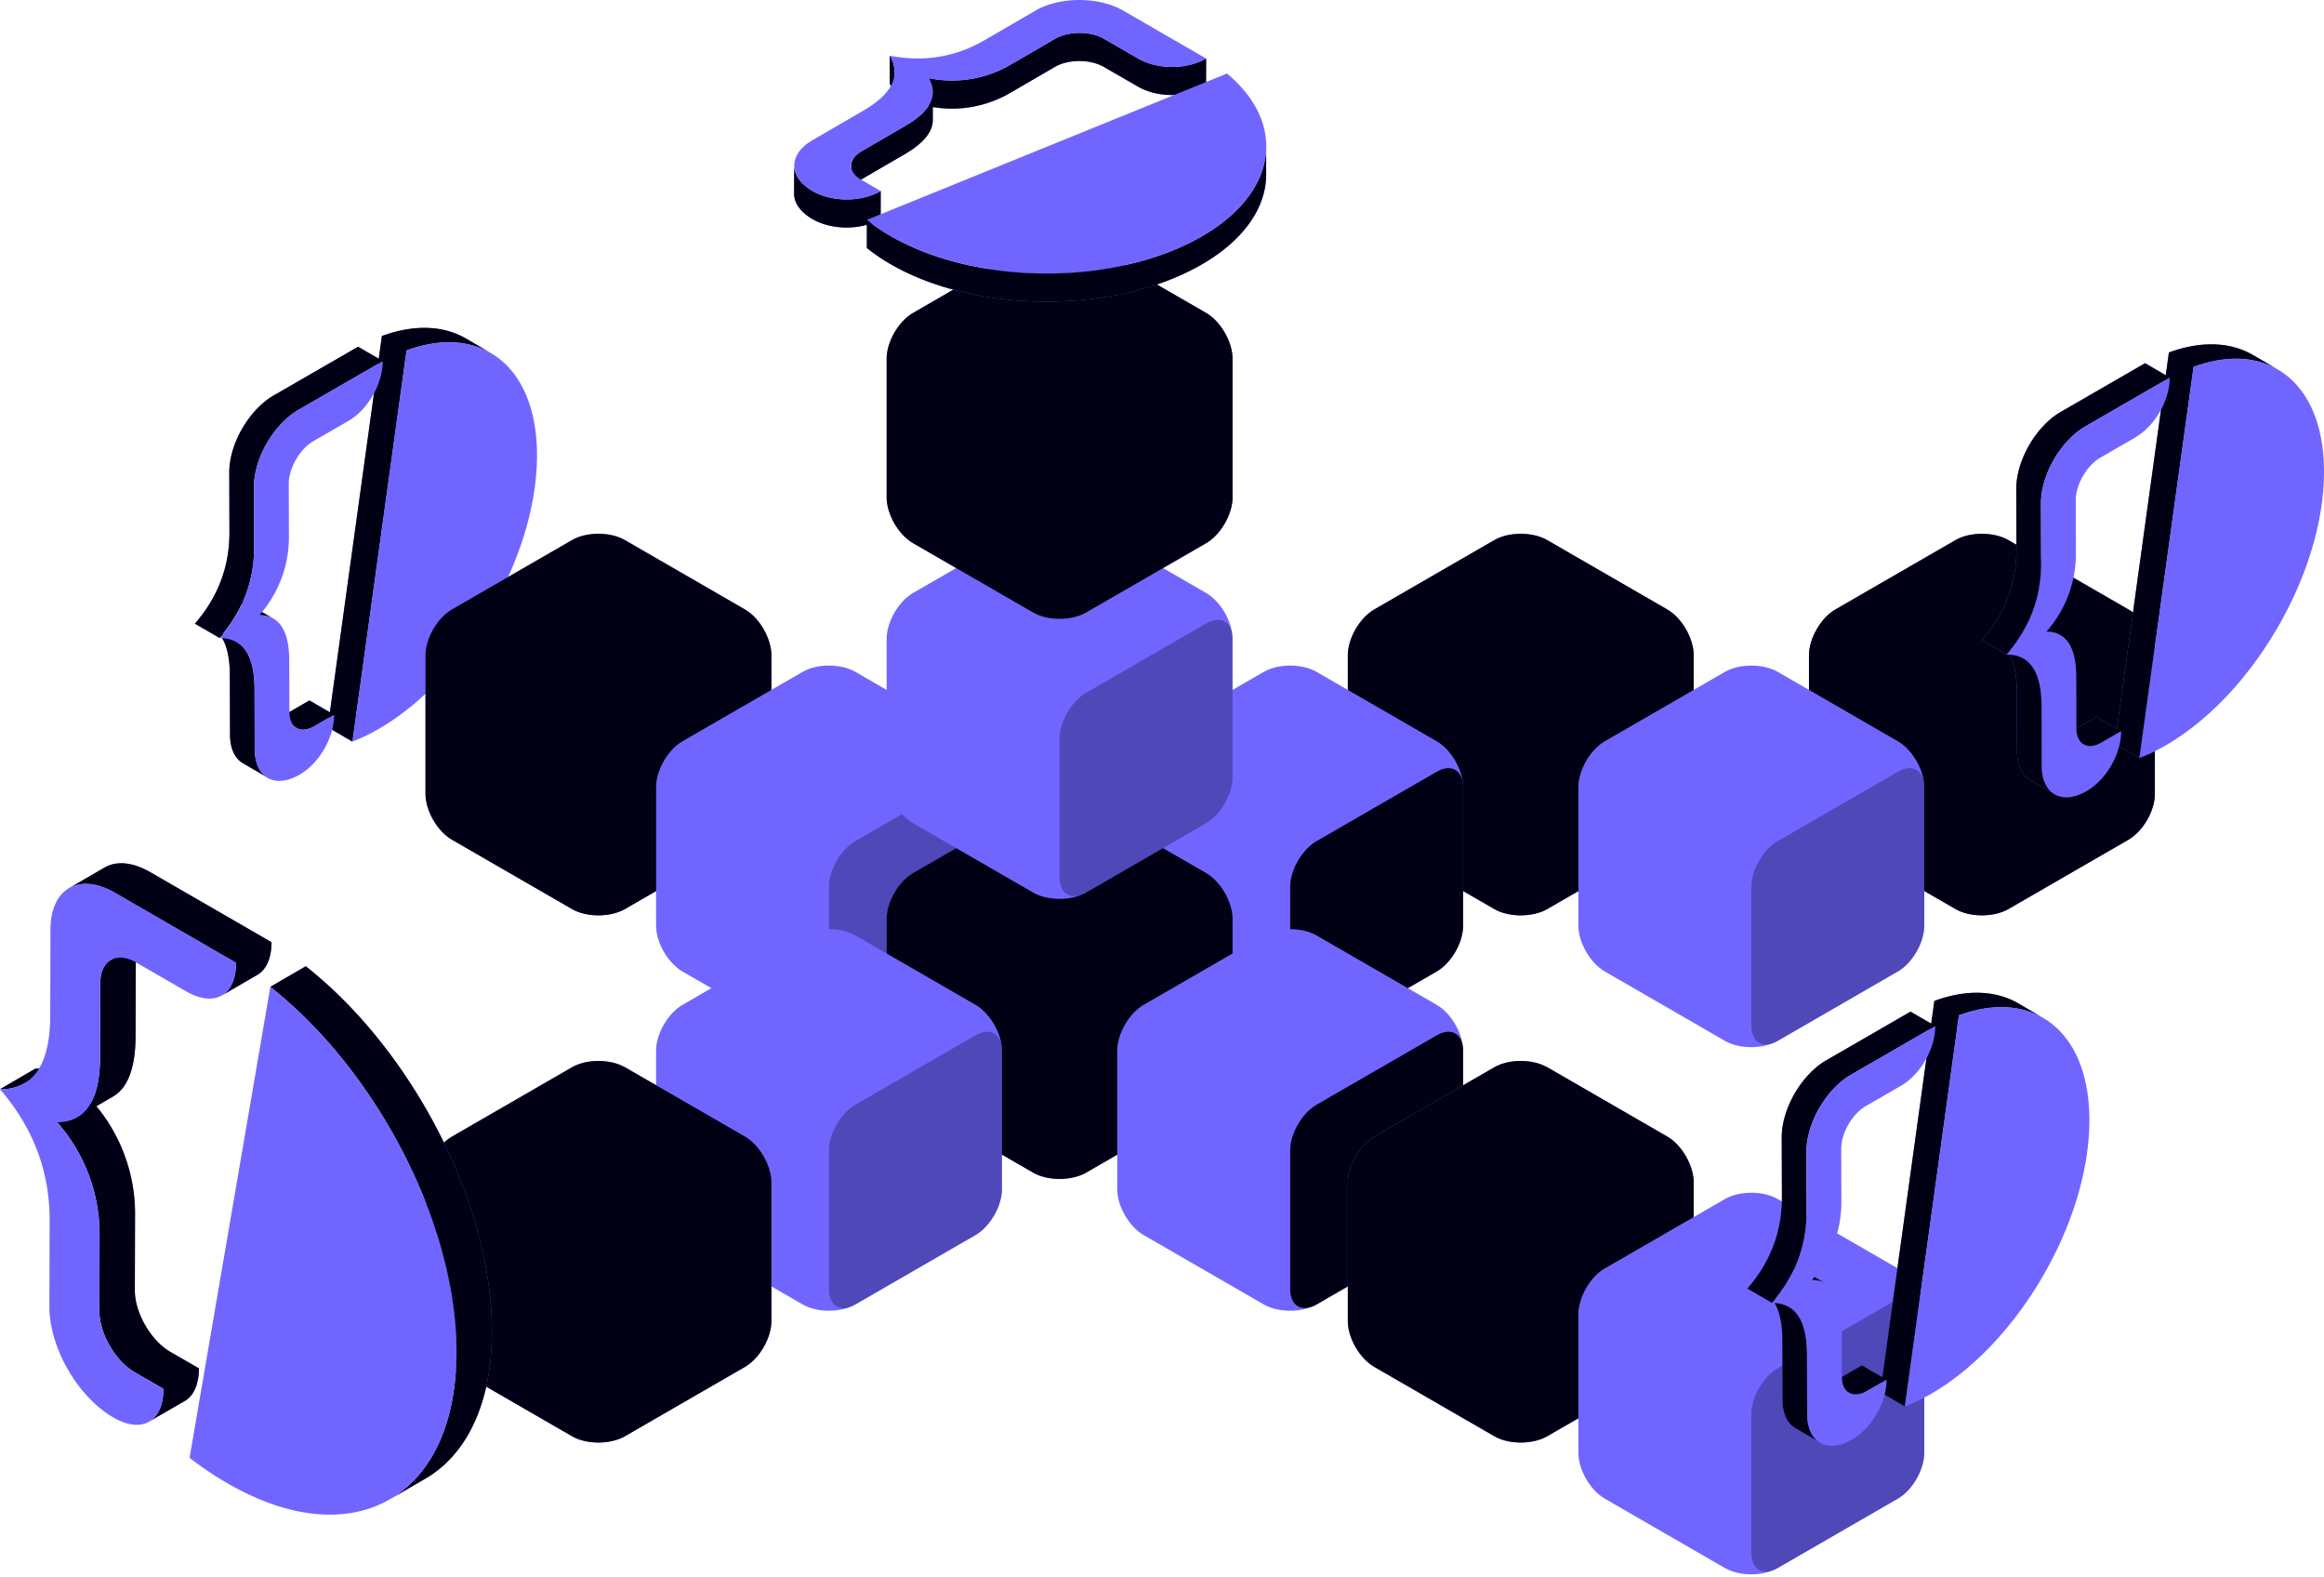 <svg xmlns="http://www.w3.org/2000/svg" xmlns:xlink="http://www.w3.org/1999/xlink" width="314" height="213" fill="none" xmlns:v="https://vecta.io/nano"><style><![CDATA[.B{fill:#7066ff}.C{opacity:.3}.D{fill:#010014}.E{opacity:.4}.F{fill-rule:evenodd}]]></style><g clip-path="url(#A)"><use xlink:href="#B" class="B"/><use xlink:href="#B" class="C D"/><g class="B"><path d="M47.616 100.172l7.309-52.842c9.994-3.665 17.594 2.017 17.63 14.101.038 13.61-9.532 30.175-21.375 37.023a25.201 25.201 0 0 1-3.564 1.717zm-.586-43.289l-4.69 2.709c-1.84 1.063-3.344 3.665-3.325 5.784l.019 6.931a15.892 15.892 0 0 1-3.998 10.8c2.686-.014 4.035 2.033 4.045 6.14l.019 6.931c.007 2.116 1.518 2.978 3.361 1.915l2.68-1.549c.009 3.082-1.993 6.554-4.674 8.101-3.351 1.934-6.051.4-6.051-3.448l-.024-8.087c-.017-4.621-1.592-6.927-4.723-6.917 3.121-3.602 4.675-7.713 4.664-12.332l-.024-8.086c-.017-3.849 2.657-8.469 6.006-10.412l11.39-6.577c.009 3.079-1.993 6.551-4.676 8.098z" class="F"/><use xlink:href="#C"/></g><g class="D"><use xlink:href="#C" class="E"/><path d="M205.472 120.74c0 2.263 1.603 3.19 3.564 2.057l16.237-9.375c1.962-1.132 3.565-3.91 3.565-6.174V88.5c0-2.264-1.603-3.19-3.565-2.058l-16.237 9.374c-1.96 1.132-3.564 3.91-3.564 6.174v18.75z" class="C"/></g><use xlink:href="#D" class="B"/><g class="D"><use xlink:href="#D" class="E"/><path d="M267.78 120.74c0 2.263 1.603 3.19 3.564 2.057l16.237-9.375c1.96-1.132 3.565-3.91 3.565-6.174V88.5c0-2.264-1.604-3.19-3.565-2.058l-16.237 9.374c-1.96 1.132-3.564 3.91-3.564 6.174v18.75z" class="C"/></g><path d="M177.882 90.753c-1.96-1.132-5.167-1.132-7.128 0l-16.237 9.376c-1.96 1.132-3.565 3.9-3.565 6.173v18.748c0 2.264 1.604 5.042 3.565 6.174l16.237 9.376c1.96 1.132 5.167 1.132 7.128 0l16.237-9.376c1.962-1.132 3.565-3.9 3.565-6.174v-18.748c0-2.263-1.603-5.04-3.565-6.173l-16.237-9.376z" class="B"/><use xlink:href="#E" class="C D"/><use xlink:href="#F" class="B"/><g class="D"><use xlink:href="#F" class="E"/><path d="M80.856 120.74c0 2.263 1.603 3.19 3.564 2.057l16.237-9.375c1.96-1.132 3.564-3.91 3.564-6.174V88.5c0-2.264-1.603-3.19-3.564-2.058L84.42 95.816c-1.961 1.132-3.564 3.91-3.564 6.174v18.75z" class="C"/></g><path d="M115.574 90.753c-1.96-1.132-5.167-1.132-7.128 0L92.209 100.13c-1.961 1.132-3.564 3.9-3.564 6.173v18.748c0 2.264 1.603 5.042 3.564 6.174l16.237 9.376c1.96 1.132 5.167 1.132 7.128 0l16.237-9.376c1.96-1.132 3.565-3.9 3.565-6.174v-18.748c0-2.263-1.604-5.04-3.565-6.173l-16.237-9.376z" class="B"/><path d="M112 138.542c0 2.264 1.603 3.2 3.564 2.058l16.237-9.376c1.962-1.132 3.565-3.9 3.565-6.174v-18.747c0-2.264-1.603-3.2-3.565-2.058l-16.237 9.374c-1.96 1.13-3.564 3.9-3.564 6.173v18.75z" class="C D"/><path d="M240.19 90.753c-1.96-1.132-5.168-1.132-7.13 0l-16.237 9.376c-1.96 1.132-3.564 3.9-3.564 6.173v18.748c0 2.264 1.603 5.042 3.564 6.174l16.237 9.376c1.96 1.132 5.168 1.132 7.13 0l16.237-9.376c1.96-1.132 3.564-3.9 3.564-6.174v-18.748c0-2.263-1.603-5.04-3.564-6.173l-16.237-9.376z" class="B"/><path d="M236.626 138.542c0 2.264 1.604 3.2 3.565 2.058l16.237-9.376c1.96-1.132 3.564-3.9 3.564-6.174v-18.747c0-2.264-1.603-3.2-3.564-2.058l-16.237 9.374c-1.96 1.13-3.565 3.9-3.565 6.173v18.75z" class="C D"/><use xlink:href="#G" class="B"/><g class="D"><use xlink:href="#G" class="E"/><path d="M143.164 156.344c0 2.264 1.603 3.2 3.564 2.058l16.237-9.376c1.96-1.13 3.564-3.9 3.564-6.173v-18.748c0-2.264-1.603-3.2-3.564-2.058l-16.237 9.374c-1.96 1.132-3.564 3.9-3.564 6.174v18.75z" class="C"/></g><path d="M177.882 126.358c-1.96-1.132-5.167-1.132-7.128 0l-16.237 9.375c-1.96 1.132-3.565 3.91-3.565 6.174v18.748c0 2.264 1.604 5.042 3.565 6.174l16.237 9.376c1.96 1.13 5.167 1.13 7.128 0l16.237-9.376c1.962-1.132 3.565-3.9 3.565-6.174v-18.748c0-2.263-1.603-5.042-3.565-6.174l-16.237-9.375z" class="B"/><use xlink:href="#H" class="C D"/><use xlink:href="#I" class="B"/><g class="D"><use xlink:href="#I" class="E"/><path d="M205.472 191.95c0 2.264 1.603 3.2 3.564 2.058l16.237-9.376c1.962-1.132 3.565-3.9 3.565-6.174V159.7c0-2.264-1.603-3.2-3.565-2.058l-16.237 9.374c-1.96 1.13-3.564 3.9-3.564 6.173v18.75z" class="C"/></g><path d="M240.19 161.962c-1.96-1.13-5.168-1.13-7.13 0l-16.237 9.376c-1.96 1.132-3.564 3.9-3.564 6.174v18.748c0 2.263 1.603 5.042 3.564 6.174l16.237 9.375c1.96 1.132 5.168 1.132 7.13 0l16.237-9.375c1.96-1.132 3.564-3.91 3.564-6.174v-18.748c0-2.264-1.603-5.042-3.564-6.174l-16.237-9.376z" class="B"/><path d="M236.626 209.75c0 2.264 1.604 3.2 3.565 2.058l16.237-9.376c1.96-1.13 3.564-3.9 3.564-6.173v-18.748c0-2.264-1.603-3.2-3.564-2.058l-16.237 9.374c-1.96 1.132-3.565 3.9-3.565 6.174v18.75z" class="C D"/><path d="M115.574 126.358c-1.96-1.132-5.167-1.132-7.128 0l-16.237 9.375c-1.961 1.132-3.564 3.91-3.564 6.174v18.748c0 2.264 1.603 5.042 3.564 6.174l16.237 9.376c1.96 1.13 5.167 1.13 7.128 0l16.237-9.376c1.96-1.132 3.565-3.9 3.565-6.174v-18.748c0-2.263-1.604-5.042-3.565-6.174l-16.237-9.375z" class="B"/><path d="M112 174.147c0 2.263 1.603 3.2 3.564 2.058l16.237-9.376c1.962-1.132 3.565-3.9 3.565-6.174v-18.748c0-2.263-1.603-3.19-3.565-2.058l-16.237 9.374c-1.96 1.132-3.564 3.9-3.564 6.174v18.75z" class="C D"/><use xlink:href="#J" class="B"/><g class="D"><use xlink:href="#J" class="E"/><path d="M80.856 191.95c0 2.264 1.603 3.2 3.564 2.058l16.237-9.376c1.96-1.132 3.564-3.9 3.564-6.174V159.7c0-2.264-1.603-3.2-3.564-2.058l-16.237 9.374c-1.961 1.13-3.564 3.9-3.564 6.173v18.75z" class="C"/></g><path d="M146.728 70.725c-1.96-1.132-5.167-1.132-7.13 0L123.362 80.1c-1.96 1.132-3.564 3.91-3.564 6.174v18.747c0 2.264 1.603 5.042 3.564 6.174l16.237 9.376c1.962 1.132 5.168 1.132 7.13 0l16.237-9.376c1.96-1.132 3.564-3.9 3.564-6.174V86.275c0-2.264-1.603-5.042-3.564-6.174l-16.237-9.376z" class="B"/><path d="M143.164 118.514c0 2.264 1.603 3.2 3.564 2.058l16.237-9.376c1.96-1.132 3.564-3.9 3.564-6.173V86.275c0-2.264-1.603-3.19-3.564-2.058l-16.237 9.374c-1.96 1.132-3.564 3.9-3.564 6.174v18.749z" class="C D"/><use xlink:href="#K" class="B"/><g class="D"><use xlink:href="#K" class="E"/><path d="M143.164 80.684c0 2.264 1.603 3.19 3.564 2.058l16.237-9.376c1.96-1.132 3.564-3.91 3.564-6.174V48.445c0-2.264-1.603-3.19-3.564-2.058l-16.237 9.374c-1.96 1.132-3.564 3.9-3.564 6.174V80.684z" class="C"/></g><g class="F"><use xlink:href="#L" class="B"/><use xlink:href="#L" class="C D"/><g class="B"><path d="M116.34 20.473c-1.802 1.049-1.792 2.762.02 3.808l2.644 1.525c-2.62 1.523-6.568 1.523-9.205 0-3.295-1.907-3.316-4.952-.04-6.857l6.883-4.001c3.932-2.283 5.123-4.759 3.573-7.426 4.612.891 8.883.194 12.814-2.093l6.884-4.001c3.276-1.904 8.538-1.904 11.837 0l11.216 6.475c-2.622 1.523-6.57 1.523-9.21 0l-4.618-2.667c-1.813-1.049-4.773-1.049-6.575 0l-5.9 3.427a15.647 15.647 0 0 1-11.16 1.904c1.327 2.286.242 4.446-3.255 6.478l-5.91 3.427zm.796 9.223l48.647-19.763c8.045 6.713 6.943 15.989-3.343 21.958-11.58 6.731-30.426 6.731-42.084 0a24.922 24.922 0 0 1-3.22-2.195z"/><use xlink:href="#M"/></g><use xlink:href="#M" class="C D"/><g class="B"><path d="M13.554 132.758l-.027 9.964c-.016 5.914-1.955 8.868-5.818 8.864a22.862 22.862 0 0 1 5.746 15.52l-.027 9.965c-.01 3.046 2.153 6.79 4.806 8.32l3.851 2.225c-.01 4.432-2.91 6.082-6.765 3.858-4.819-2.782-8.647-9.438-8.647-14.974l.034-11.628c.018-6.643-2.218-12.555-6.707-17.735 4.51 0 6.772-3.324 6.786-9.97l.034-11.625c.014-5.54 3.882-7.74 8.7-4.96l16.383 9.46c-.014 4.428-2.914 6.082-6.769 3.858l-6.745-3.896c-2.652-1.53-4.836-.302-4.836 2.755zM25.614 196.92l10.912-63.62c14.356 11.312 25.203 32.056 25.152 49.434-.054 19.573-13.907 27.462-30.939 17.63a47.181 47.181 0 0 1-5.125-3.444z"/></g></g><use xlink:href="#N" class="B"/><use xlink:href="#N" class="C D"/><g class="B"><path d="M289.06 102.397l7.31-52.842c9.995-3.665 17.595 2.017 17.63 14.101.038 13.61-9.532 30.175-21.375 37.023a25.176 25.176 0 0 1-3.564 1.717zm-.585-43.289l-4.69 2.709c-1.84 1.063-3.344 3.665-3.325 5.784l.02 6.931a15.894 15.894 0 0 1-3.998 10.8c2.686-.014 4.034 2.033 4.045 6.14l.02 6.931c.007 2.115 1.52 2.978 3.36 1.915l2.68-1.55c.01 3.082-1.993 6.553-4.673 8.101-3.352 1.934-6.05.4-6.05-3.448l-.024-8.086c-.017-4.62-1.59-6.927-4.723-6.917 3.12-3.602 4.675-7.713 4.664-12.332l-.023-8.086c-.017-3.849 2.657-8.469 6.005-10.412L293.152 51c.01 3.08-1.994 6.551-4.676 8.098z" class="F"/><use xlink:href="#O"/></g><use xlink:href="#O" class="C D"/><path d="M257.37 189.986l7.3-52.842c9.994-3.665 17.594 2.017 17.63 14.102.038 13.6-9.53 30.174-21.375 37.023a25.176 25.176 0 0 1-3.564 1.717zm-.585-43.29l-4.69 2.71c-1.84 1.063-3.344 3.665-3.325 5.784l.02 6.93a15.891 15.891 0 0 1-3.998 10.8c2.686-.014 4.034 2.032 4.045 6.14l.02 6.932c.007 2.116 1.52 2.978 3.36 1.915l2.68-1.55c.01 3.082-1.993 6.553-4.673 8.1-3.35 1.934-6.05.4-6.05-3.448l-.023-8.086c-.018-4.62-1.592-6.927-4.724-6.918 3.12-3.602 4.676-7.713 4.665-12.332l-.024-8.086c-.017-3.85 2.657-8.47 6.006-10.413l11.4-6.577c.01 3.08-1.993 6.55-4.676 8.098z" class="B F"/></g><defs><clipPath id="A"><path fill="#fff" d="M0 0h314v213H0z"/></clipPath><path id="B" d="M62.97 45.733c-3.032-1.762-6.969-1.962-11.371-.347l-.425 3.07-2.792-1.623-11.393 6.577c-3.351 1.934-6.022 6.561-6.013 10.412l.024 8.086c.014 4.616-1.54 8.727-4.664 12.332l3.33 1.934.187-.236c.787 1.153 1.188 2.884 1.202 5.196l.024 8.086c0 1.913.671 3.255 1.752 3.88l3.33 1.937c-1.082-.628-1.748-1.97-1.752-3.883l-.024-8.086c-.009-3.306-.819-5.432-2.428-6.376l-1.854-1.077a19.412 19.412 0 0 0 2.518-3.968L35.02 83.097a3.743 3.743 0 0 1 1.92.472l-3.321-1.94c-.255-.147-.529-.259-.815-.333a18.059 18.059 0 0 0 1.526-7.437l-.024-8.086c-.012-3.849 2.662-8.478 6.013-10.412l10.76-6.213-6.51 47.068-2.763-1.606-2.68 1.549c-.928.534-1.771.581-2.383.236l3.33 1.934c.609.357 1.455.307 2.381-.236l2.017-1.164-.182 1.308 3.33 1.935 7.309-52.842c4.404-1.613 8.341-1.417 11.374.347l-3.33-1.944z"/><path id="C" d="M209.037 72.951c-1.962-1.132-5.168-1.132-7.13 0l-16.237 9.376c-1.96 1.132-3.564 3.91-3.564 6.174v18.748c0 2.263 1.603 5.042 3.564 6.174l16.237 9.375c1.96 1.132 5.167 1.132 7.13 0l16.237-9.375c1.96-1.132 3.564-3.91 3.564-6.174V88.5c0-2.264-1.603-5.042-3.564-6.174l-16.237-9.376z"/><path id="D" d="M271.345 72.951c-1.96-1.132-5.167-1.132-7.13 0l-16.237 9.376c-1.96 1.132-3.564 3.91-3.564 6.174v18.748c0 2.263 1.603 5.042 3.564 6.174l16.237 9.375c1.962 1.132 5.168 1.132 7.13 0l16.237-9.375c1.96-1.132 3.564-3.91 3.564-6.174V88.5c0-2.264-1.603-5.042-3.564-6.174l-16.237-9.376z"/><path id="E" d="M174.318 138.542c0 2.264 1.603 3.2 3.564 2.058l16.237-9.376c1.962-1.132 3.565-3.9 3.565-6.174v-18.747c0-2.264-1.603-3.2-3.565-2.058l-16.237 9.374c-1.96 1.13-3.564 3.9-3.564 6.173v18.75z"/><path id="F" d="M84.42 72.951c-1.961-1.132-5.167-1.132-7.129 0l-16.237 9.376c-1.961 1.132-3.564 3.91-3.564 6.174v18.748c0 2.263 1.603 5.042 3.564 6.174l16.237 9.375c1.961 1.132 5.167 1.132 7.129 0l16.237-9.375c1.96-1.132 3.564-3.91 3.564-6.174V88.5c0-2.264-1.603-5.042-3.564-6.174l-16.237-9.376z"/><path id="G" d="M146.728 108.555c-1.96-1.132-5.167-1.132-7.13 0l-16.237 9.376c-1.96 1.132-3.564 3.9-3.564 6.174v18.748c0 2.263 1.603 5.04 3.564 6.173l16.237 9.376c1.962 1.132 5.168 1.132 7.13 0l16.237-9.376c1.96-1.132 3.564-3.9 3.564-6.173v-18.748c0-2.264-1.603-5.042-3.564-6.174l-16.237-9.376z"/><path id="H" d="M174.318 174.147c0 2.263 1.603 3.2 3.564 2.058l16.237-9.376c1.962-1.132 3.565-3.9 3.565-6.174v-18.748c0-2.263-1.603-3.19-3.565-2.058l-16.237 9.374c-1.96 1.132-3.564 3.9-3.564 6.174v18.75z"/><path id="I" d="M209.037 144.16c-1.962-1.132-5.168-1.132-7.13 0l-16.237 9.376c-1.96 1.132-3.564 3.9-3.564 6.174v18.747c0 2.264 1.603 5.042 3.564 6.174l16.237 9.376c1.96 1.132 5.167 1.132 7.13 0l16.237-9.376c1.96-1.132 3.564-3.9 3.564-6.174V159.7c0-2.264-1.603-5.042-3.564-6.174l-16.237-9.376z"/><path id="J" d="M84.42 144.16c-1.961-1.132-5.167-1.132-7.129 0l-16.237 9.376c-1.961 1.132-3.564 3.9-3.564 6.174v18.747c0 2.264 1.603 5.042 3.564 6.174l16.237 9.376c1.961 1.132 5.167 1.132 7.129 0l16.237-9.376c1.96-1.132 3.564-3.9 3.564-6.174V159.7c0-2.264-1.603-5.042-3.564-6.174l-16.237-9.376z"/><path id="K" d="M146.728 32.895c-1.96-1.132-5.167-1.132-7.13 0l-16.237 9.376c-1.96 1.132-3.564 3.9-3.564 6.174V67.192c0 2.264 1.603 5.042 3.564 6.174l16.237 9.376c1.962 1.132 5.168 1.132 7.13 0l16.237-9.376c1.96-1.132 3.564-3.91 3.564-6.174V48.444c0-2.264-1.603-5.042-3.564-6.174l-16.237-9.376z"/><path id="L" d="M116.33 24.265l5.9-3.429c2.526-1.47 3.793-3.006 3.8-4.608v-1.772c3.664.616 7.428-.093 10.616-2l5.904-3.429c1.802-1.046 4.76-1.046 6.575 0l4.62 2.667c2.64 1.523 6.584 1.523 9.207 0l.012-3.79c-2.623 1.525-6.57 1.525-9.2 0l-4.617-2.667c-1.814-1.049-4.774-1.049-6.576 0l-5.894 3.427c-3.352 2.006-7.333 2.685-11.16 1.904l-.012 3.676c-.598.96-1.678 1.889-3.24 2.79l-5.9 3.427c-.895.521-1.344 1.207-1.346 1.893v3.699c-.001.03-.001.06 0 .091v-.091c.02-.645.466-1.293 1.32-1.788zm4.54-14.518c-.015-.787-.242-1.556-.658-2.225v3.79a4.404 4.404 0 0 1 .644 2.225l.014-3.79zm-.517 22.153c11.656 6.731 30.503 6.731 42.084 0 5.748-3.34 8.63-7.707 8.636-12.083v3.769c-.012 4.383-2.893 8.761-8.647 12.104-11.58 6.743-30.424 6.743-42.084 0-1.13-.645-2.206-1.378-3.22-2.193V30.366c-2.407.679-5.278.425-7.345-.77-1.66-.958-2.486-2.207-2.486-3.453l.012-3.786c-.003 1.245.827 2.49 2.485 3.45 2.637 1.523 6.585 1.523 9.205 0v3.79c-.4.229-.822.422-1.258.577.837.628 1.712 1.205 2.618 1.728z"/><path id="M" d="M14.125 117.186c1.572-.914 3.756-.774 6.18.625l16.38 9.458-4.789 2.782-16.376-9.46c-2.425-1.4-4.609-1.538-6.184-.624l4.789-2.782zm4.093 57.093l.027-9.964c.086-5.427-1.766-10.706-5.223-14.89l2.238-1.3c2.024-1.175 3.043-3.9 3.057-8.174l.03-9.965c0-1.514.543-2.58 1.408-3.083l-4.787 2.78c-.866.503-1.406 1.57-1.409 3.084l-.03 9.954c0 2.642-.393 4.692-1.179 6.15l-4.639 2.693a22.865 22.865 0 0 1 5.746 15.521l-.027 9.964c0 3.057 2.153 6.793 4.806 8.32l3.851 2.224c0 2.2-.723 3.72-1.919 4.415l4.785-2.76c1.195-.68 1.915-2.21 1.922-4.415l-3.855-2.224c-2.652-1.542-4.812-5.285-4.802-8.33zM4.789 144.342L0 147.127c1.149.035 2.288-.24 3.294-.795l4.789-2.78c-1.008.553-2.145.827-3.294.79zm27.109-14.29c0 2.2-.727 3.715-1.922 4.415l4.789-2.782c1.195-.696 1.915-2.21 1.922-4.415l-4.789 2.782zm4.629 3.25l4.785-2.782c14.36 11.313 25.203 32.057 25.155 49.435-.027 9.72-3.461 16.563-8.996 19.78l-4.788 2.782c5.536-3.217 8.969-10.056 8.996-19.78.05-17.378-10.796-38.122-25.152-49.434z"/><path id="N" d="M304.414 47.959c-3.032-1.762-6.97-1.962-11.37-.347l-.425 3.07-2.792-1.623-11.392 6.577c-3.35 1.934-6.022 6.561-6.013 10.412l.024 8.086c.014 4.616-1.54 8.727-4.665 12.332l3.33 1.934.187-.236c.787 1.152 1.188 2.884 1.202 5.196l.024 8.087c0 1.912.67 3.254 1.752 3.88l3.33 1.936c-1.082-.628-1.748-1.97-1.753-3.882l-.023-8.086c-.01-3.306-.82-5.432-2.428-6.377l-1.854-1.077a19.429 19.429 0 0 0 2.518-3.967l2.4 1.448a3.743 3.743 0 0 1 1.92.472l-3.32-1.939a3.281 3.281 0 0 0-.815-.333c1.03-2.343 1.55-4.878 1.526-7.437l-.024-8.086c-.012-3.849 2.662-8.478 6.013-10.412l10.76-6.213-6.51 47.068-2.763-1.606-2.68 1.549c-.928.534-1.772.581-2.383.236l3.33 1.934c.61.356 1.454.307 2.38-.236l2.017-1.165-.182 1.309 3.33 1.934 7.31-52.842c4.405-1.613 8.342-1.417 11.374.347l-3.33-1.944z"/><path id="O" d="M272.724 135.548c-3.032-1.762-6.97-1.963-11.37-.347l-.425 3.07-2.792-1.623-11.392 6.578c-3.35 1.934-6.022 6.56-6.013 10.412l.024 8.086c.014 4.617-1.54 8.727-4.664 12.333l3.33 1.934.187-.236c.787 1.152 1.188 2.884 1.202 5.196l.024 8.086c0 1.913.67 3.254 1.752 3.88l3.33 1.936c-1.082-.628-1.748-1.97-1.752-3.882l-.024-8.086c-.01-3.307-.82-5.432-2.428-6.377l-1.854-1.077c.997-1.215 1.842-2.548 2.518-3.967l2.4 1.447c.67-.017 1.334.146 1.92.473l-3.32-1.94c-.255-.147-.53-.26-.815-.333a18.059 18.059 0 0 0 1.526-7.437l-.024-8.086c-.012-3.85 2.662-8.478 6.013-10.413l10.76-6.213-6.51 47.067-2.763-1.606-2.68 1.55c-.928.533-1.77.58-2.383.236l3.33 1.934c.61.357 1.455.307 2.38-.236l2.017-1.164-.182 1.308 3.33 1.934 7.3-52.842c4.404-1.613 8.34-1.417 11.373.348l-3.33-1.944z"/></defs></svg>